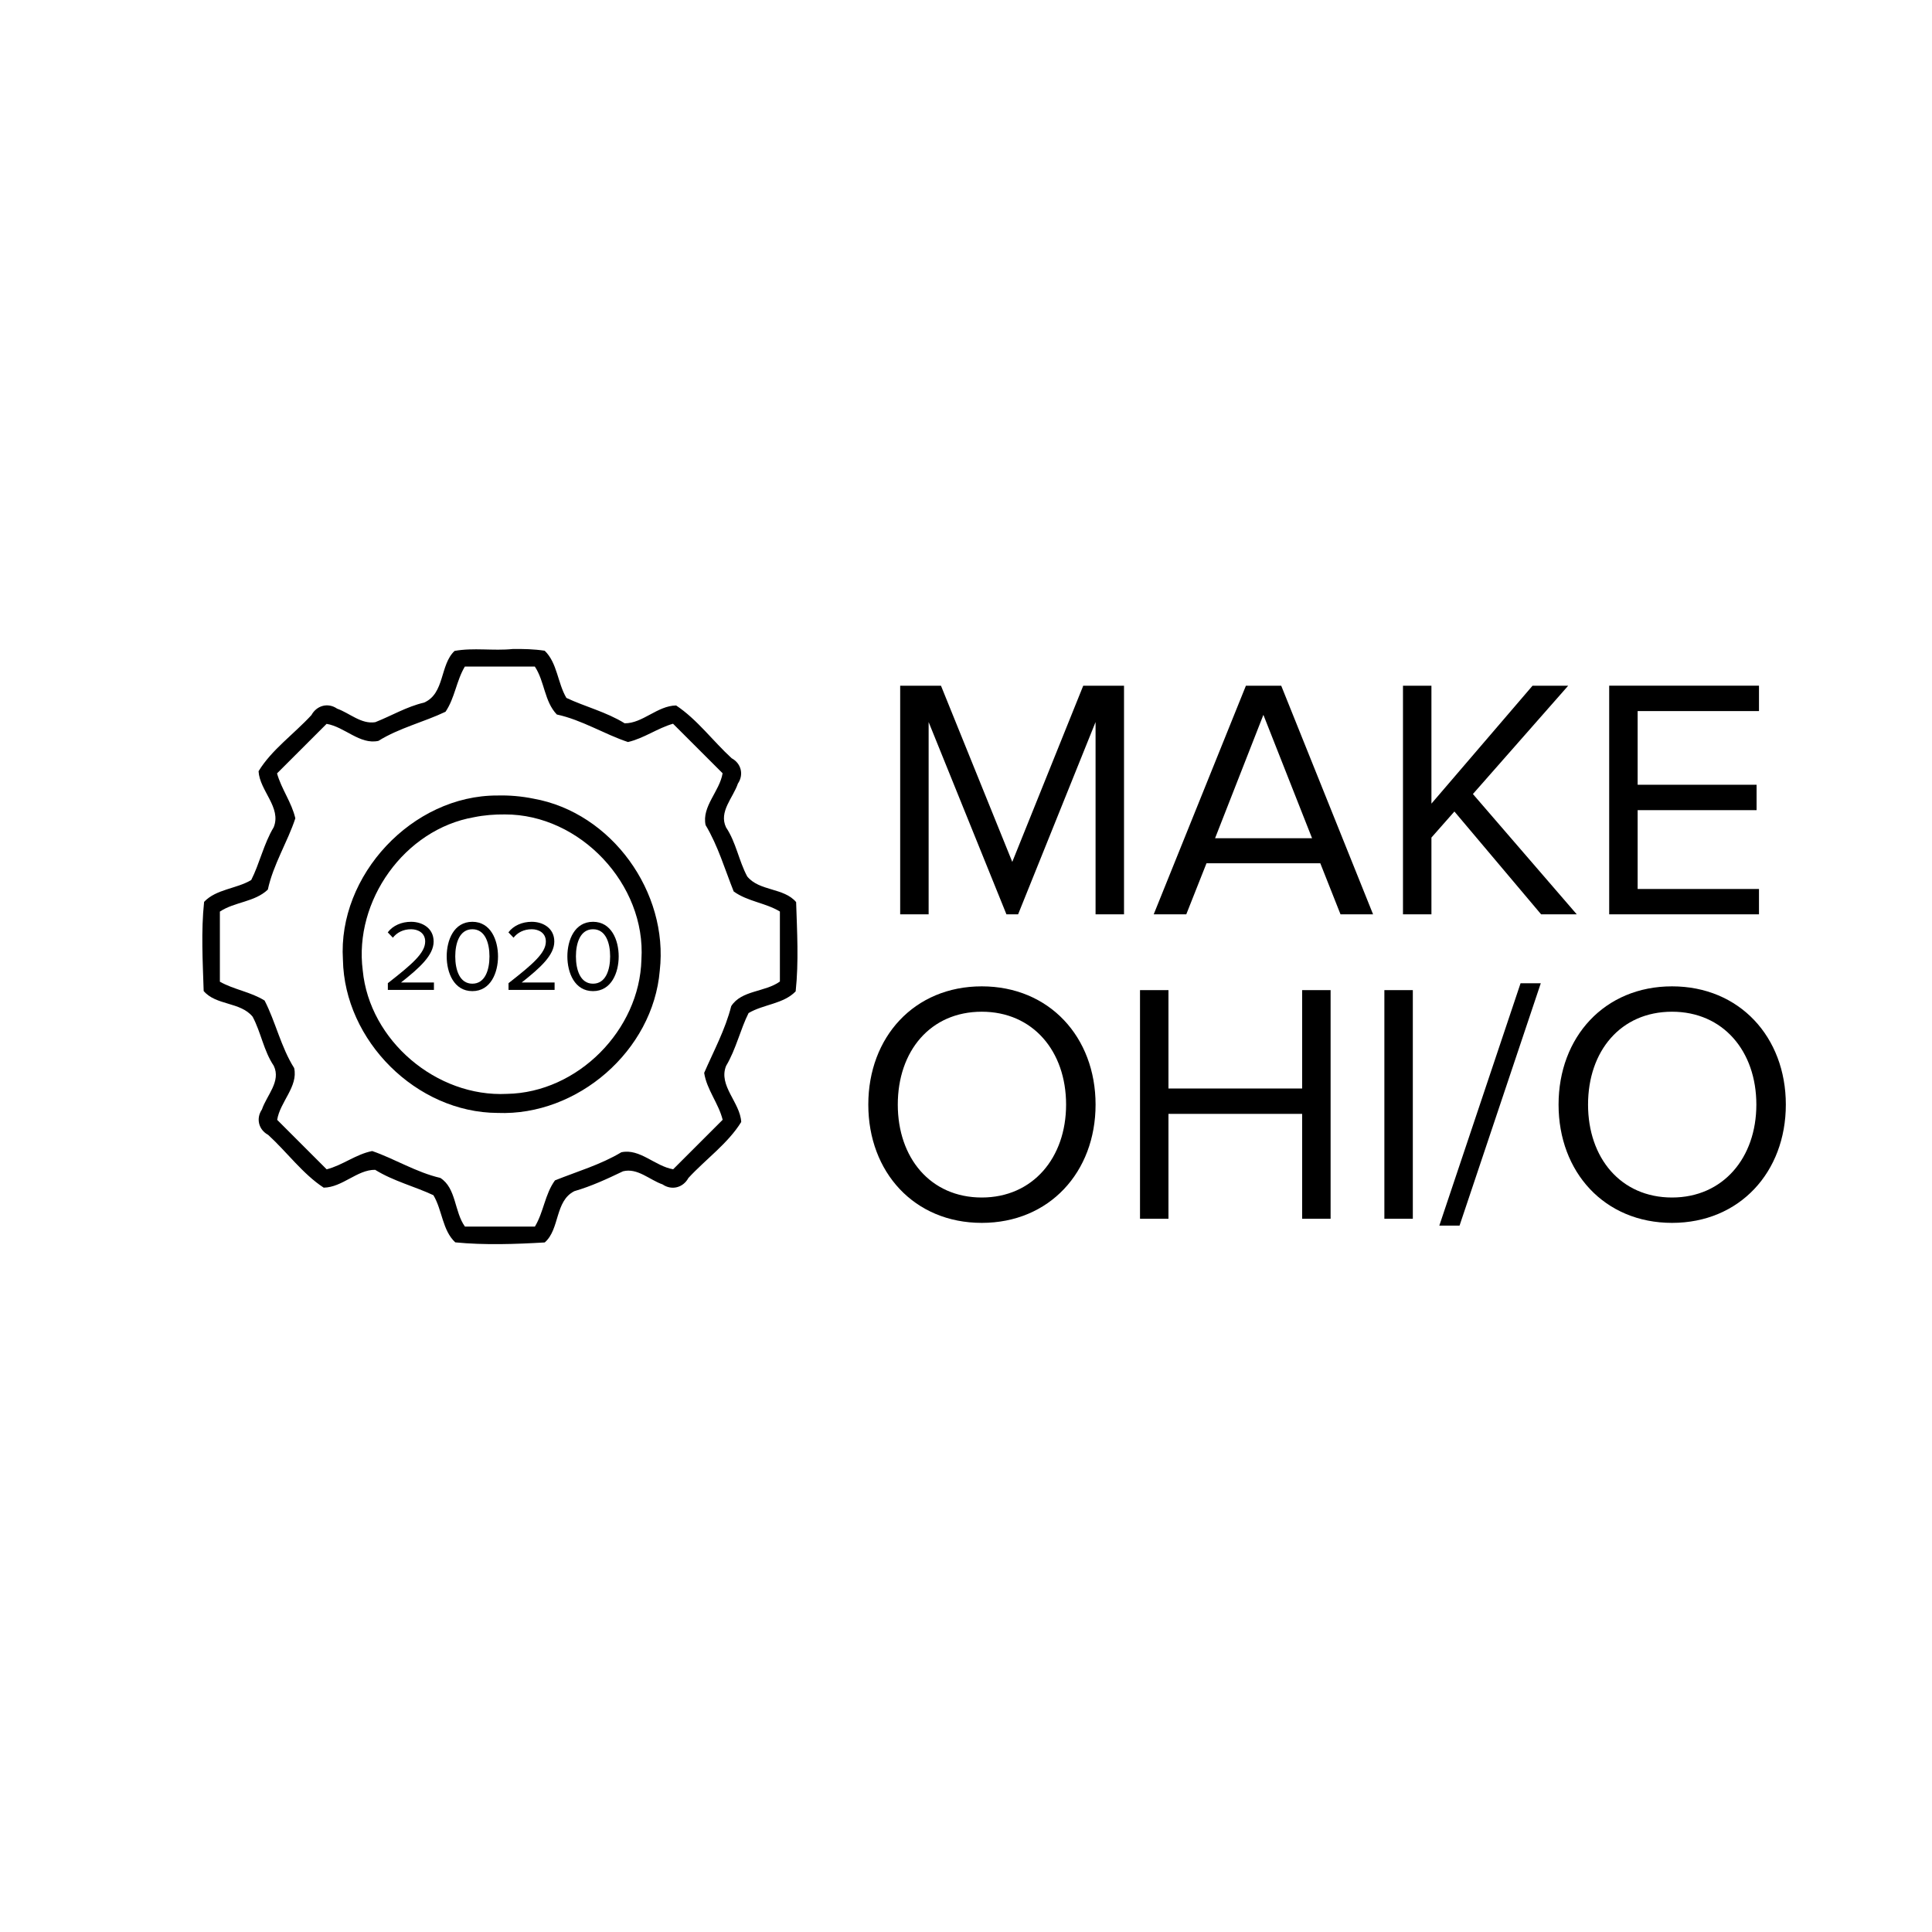 <?xml version="1.0" encoding="UTF-8" standalone="no"?>
<svg
   xmlns:dc="http://purl.org/dc/elements/1.1/"
   xmlns:cc="http://creativecommons.org/ns#"
   xmlns:rdf="http://www.w3.org/1999/02/22-rdf-syntax-ns#"
   xmlns:svg="http://www.w3.org/2000/svg"
   xmlns="http://www.w3.org/2000/svg"
   xmlns:sodipodi="http://sodipodi.sourceforge.net/DTD/sodipodi-0.dtd"
   xmlns:inkscape="http://www.inkscape.org/namespaces/inkscape"
   id="Capa_1"
   enable-background="new 0 0 551.13 551.13"
   height="512"
   viewBox="0 0 551.13 551.13"
   width="512"
   version="1.1"
   sodipodi:docname="makeohio.svg"
   inkscape:version="0.92.2 5c3e80d, 2017-08-06">
  <defs
     id="defs9" />
  <sodipodi:namedview
     pagecolor="#ffffff"
     bordercolor="#666666"
     borderopacity="1"
     objecttolerance="10"
     gridtolerance="10"
     guidetolerance="10"
     inkscape:pageopacity="0"
     inkscape:pageshadow="2"
     inkscape:window-width="1446"
     inkscape:window-height="860"
     id="namedview7"
     showgrid="false"
     inkscape:zoom="1.3037281"
     inkscape:cx="232.0098"
     inkscape:cy="238.50392"
     inkscape:window-x="0"
     inkscape:window-y="0"
     inkscape:window-maximized="0"
     inkscape:current-layer="Capa_1" />
  <path
     style="stroke-width:0.319"
     d="m 146.257,185.14 c -5.484,0.571 -11.246,-0.443 -16.582,0.545 -4.235,3.962 -2.758,12.189 -8.721,14.745 -4.929,1.146 -9.251,3.748 -13.899,5.58 -3.998,0.646 -7.3,-2.583 -10.883,-3.855 -2.611,-1.809 -5.834,-0.912 -7.335,1.837 -4.955,5.377 -11.424,9.956 -15.079,16.015 0.317,5.579 6.613,10.351 4.312,15.988 -2.814,4.661 -4.05,10.434 -6.408,15.052 -4.252,2.522 -10.004,2.578 -13.439,6.223 -0.893,8.425 -0.386,17.045 -0.123,25.435 3.527,4.153 10.475,3.051 13.963,7.322 2.396,4.488 3.144,9.701 6.028,14.003 2.149,4.456 -2.033,8.444 -3.366,12.452 -1.765,2.596 -0.947,5.794 1.774,7.26 5.345,4.883 9.894,11.174 15.84,15.054 5.349,-0.087 9.57,-5.148 14.677,-5.088 5.23,3.241 11.333,4.75 16.619,7.242 2.541,4.238 2.554,10.051 6.238,13.451 8.356,0.824 17.156,0.514 25.523,0.024 4.346,-3.782 2.841,-11.817 8.453,-14.632 4.833,-1.4 9.346,-3.497 13.87,-5.662 4.133,-1.051 7.595,2.467 11.279,3.735 2.613,1.791 5.862,0.955 7.374,-1.825 4.935,-5.355 11.272,-9.83 15.072,-15.981 -0.305,-5.592 -6.599,-10.364 -4.313,-16.011 2.81,-4.689 4.082,-10.442 6.408,-15.058 4.242,-2.515 9.968,-2.587 13.435,-6.192 0.903,-8.434 0.398,-17.067 0.131,-25.466 -3.515,-4.154 -10.467,-3.053 -13.954,-7.316 -2.407,-4.493 -3.177,-9.725 -6.037,-13.996 -2.142,-4.474 2.033,-8.47 3.381,-12.495 1.748,-2.585 0.924,-5.772 -1.78,-7.225 -5.347,-4.905 -9.854,-11.089 -15.843,-15.057 -5.34,0.071 -9.586,5.147 -14.683,5.086 -5.229,-3.242 -11.388,-4.763 -16.619,-7.243 -2.521,-4.252 -2.575,-9.976 -6.192,-13.457 -3.014,-0.465 -6.073,-0.528 -9.117,-0.491 z m -12.73,5.003 c 6.347,0 12.694,0 19.04,0 2.816,4.229 2.684,9.93 6.278,13.68 7.138,1.532 13.615,5.64 20.294,7.849 4.546,-1.048 8.384,-3.932 12.852,-5.22 4.714,4.711 9.427,9.424 14.143,14.134 -0.849,5.164 -5.989,9.472 -4.851,14.784 3.54,5.902 5.512,12.679 8.014,18.928 3.937,2.861 9.044,3.226 13.18,5.727 0,6.656 0,13.312 0,19.968 -4.233,3.065 -10.975,2.447 -13.887,7.028 -1.679,6.669 -5.035,12.858 -7.715,19.036 0.747,4.814 4.115,8.685 5.275,13.38 -4.706,4.705 -9.414,9.408 -14.12,14.113 -5.205,-0.885 -9.5,-5.997 -14.79,-4.848 -5.898,3.549 -12.684,5.506 -18.927,8.02 -2.881,3.964 -3.202,8.997 -5.723,13.175 -6.653,0 -13.306,0 -19.959,0 -3.05,-4.228 -2.454,-10.965 -7.013,-13.876 -6.826,-1.574 -13.054,-5.466 -19.441,-7.669 -4.637,0.901 -8.431,4.055 -12.991,5.215 -4.705,-4.704 -9.411,-9.407 -14.116,-14.112 0.819,-5.159 6.027,-9.488 4.842,-14.78 -3.763,-5.958 -5.313,-13.223 -8.431,-19.253 -3.943,-2.476 -8.713,-3.094 -12.757,-5.378 0,-6.666 0,-13.332 0,-19.997 4.231,-2.814 9.925,-2.692 13.681,-6.278 1.531,-7.149 5.657,-13.635 7.843,-20.328 -1.034,-4.54 -3.973,-8.345 -5.217,-12.819 4.713,-4.709 9.424,-9.42 14.135,-14.129 5.154,0.847 9.491,6.007 14.784,4.853 5.937,-3.696 13.053,-5.396 19.144,-8.31 2.657,-3.915 3.093,-8.846 5.513,-12.892 h 0.76 z"
     id="path2"
     inkscape:connector-curvature="0" />
  <path
     style="stroke-width:0.353"
     d="m 141.905,226.927 c -24.273,-0.079 -45.607,22.784 -44.08,46.849 0.419,23.1 20.962,43.612 44.132,43.704 22.788,0.897 44.328,-17.745 46.248,-40.577 2.569,-22.343 -13.71,-45.122 -36.053,-49.081 -3.368,-0.681 -6.812,-0.985 -10.247,-0.894 z m 2.114,5.402 c 21.454,-0.067 40.336,19.988 38.954,41.422 -0.511,20.081 -18.19,37.943 -38.358,38.292 -20.037,1.011 -39.217,-15.159 -41.139,-35.235 -2.558,-19.825 11.908,-40.254 31.761,-43.689 2.888,-0.592 5.837,-0.816 8.782,-0.79 z"
     id="path4"
     inkscape:connector-curvature="0" />
  <g
     aria-label="MAKE"
     style="font-style:normal;font-variant:normal;font-weight:normal;font-stretch:normal;font-size:38.027px;line-height:1.25;font-family:'Proxima Nova';-inkscape-font-specification:'Proxima Nova';text-align:center;letter-spacing:0px;word-spacing:0px;text-anchor:middle;fill:#000000;fill-opacity:1;stroke:none;stroke-width:1.019"
     id="text834">
    <path
       d="m 320.643,260.83 v -65.222 h -11.636 l -20.241,50.261 -20.339,-50.261 H 256.789 v 65.222 h 8.116 v -54.857 l 22.197,54.857 h 3.325 l 22.099,-54.857 v 54.857 z"
       style="font-size:97.785px;stroke-width:1.019"
       id="path895" />
    <path
       d="M 391.692,260.83 365.486,195.607 h -10.072 l -26.304,65.222 h 9.29 l 5.769,-14.57 h 32.464 l 5.769,14.57 z m -17.406,-21.708 h -27.673 l 13.788,-35.202 z"
       style="font-size:97.785px;stroke-width:1.019"
       id="path897" />
    <path
       d="m 449.796,260.83 -29.629,-34.322 27.184,-30.9 h -10.17 L 408.336,229.245 V 195.607 h -8.116 v 65.222 h 8.116 v -21.904 l 6.552,-7.432 24.739,29.335 z"
       style="font-size:97.785px;stroke-width:1.019"
       id="path899" />
    <path
       d="m 501.775,260.83 v -7.236 H 467.159 V 231.103 h 33.931 v -7.236 h -33.931 v -21.024 h 34.616 v -7.236 h -42.732 v 65.222 z"
       style="font-size:97.785px;stroke-width:1.019"
       id="path901" />
  </g>
  <g
     aria-label="OHI/O"
     style="font-style:normal;font-variant:normal;font-weight:normal;font-stretch:normal;font-size:38.027px;line-height:1.25;font-family:'Proxima Nova';-inkscape-font-specification:'Proxima Nova';text-align:center;letter-spacing:0px;word-spacing:0px;text-anchor:middle;fill:#000000;fill-opacity:1;stroke:none;stroke-width:1.019"
     id="text842">
    <path
       d="m 280.063,348.842 c 19.264,0 32.464,-14.472 32.464,-33.736 0,-19.264 -13.201,-33.736 -32.464,-33.736 -19.264,0 -32.367,14.472 -32.367,33.736 0,19.264 13.103,33.736 32.367,33.736 z m 0,-7.236 c -14.668,0 -23.957,-11.343 -23.957,-26.5 0,-15.254 9.29,-26.5 23.957,-26.5 14.57,0 24.055,11.245 24.055,26.5 0,15.157 -9.485,26.5 -24.055,26.5 z"
       style="font-size:97.785px;stroke-width:1.019"
       id="path884" />
    <path
       d="m 379.571,347.669 v -65.222 h -8.116 v 28.064 h -38.136 v -28.064 h -8.116 v 65.222 h 8.116 V 317.747 h 38.136 v 29.922 z"
       style="font-size:97.785px;stroke-width:1.019"
       id="path886" />
    <path
       d="m 403.028,347.669 v -65.222 h -8.116 v 65.222 z"
       style="font-size:97.785px;stroke-width:1.019"
       id="path888" />
    <path
       d="m 416.355,349.625 23.175,-69.134 h -5.769 l -23.175,69.134 z"
       style="font-size:97.785px;stroke-width:1.019"
       id="path890" />
    <path
       d="m 476.969,348.842 c 19.264,0 32.464,-14.472 32.464,-33.736 0,-19.264 -13.201,-33.736 -32.464,-33.736 -19.264,0 -32.367,14.472 -32.367,33.736 0,19.264 13.103,33.736 32.367,33.736 z m 0,-7.236 c -14.668,0 -23.957,-11.343 -23.957,-26.5 0,-15.254 9.29,-26.5 23.957,-26.5 14.57,0 24.055,11.245 24.055,26.5 0,15.157 -9.485,26.5 -24.055,26.5 z"
       style="font-size:97.785px;stroke-width:1.019"
       id="path892" />
  </g>
  <g
     aria-label="2020"
     style="font-style:normal;font-variant:normal;font-weight:normal;font-stretch:normal;font-size:40.187px;line-height:1.25;font-family:'Proxima Nova';-inkscape-font-specification:'Proxima Nova';text-align:center;letter-spacing:0px;word-spacing:0px;text-anchor:middle;fill:#000000;fill-opacity:1;stroke:none;stroke-width:1.076"
     id="text846">
    <path
       d="m 123.785,282.388 v -2.124 h -9.386 c 5.339,-4.22 9.3,-7.779 9.3,-11.683 0,-3.818 -3.244,-5.626 -6.43,-5.626 -2.698,0 -5.196,1.062 -6.659,3.014 l 1.464,1.521 c 1.119,-1.435 2.899,-2.411 5.196,-2.411 1.981,0 4.019,1.033 4.019,3.502 0,3.301 -3.76,6.487 -10.649,11.884 v 1.923 z"
       style="font-size:28.705px;stroke-width:1.076"
       id="path875" />
    <path
       d="m 134.747,282.733 c 5.224,0 7.32,-5.253 7.32,-9.903 0,-4.679 -2.095,-9.874 -7.32,-9.874 -5.253,0 -7.32,5.196 -7.32,9.874 0,4.65 2.067,9.903 7.32,9.903 z m 0,-2.124 c -3.646,0 -4.88,-3.961 -4.88,-7.779 0,-3.818 1.234,-7.75 4.88,-7.75 3.645,0 4.88,3.933 4.88,7.75 0,3.818 -1.234,7.779 -4.88,7.779 z"
       style="font-size:28.705px;stroke-width:1.076"
       id="path877" />
    <path
       d="m 158.208,282.388 v -2.124 h -9.386 c 5.339,-4.22 9.3,-7.779 9.3,-11.683 0,-3.818 -3.244,-5.626 -6.43,-5.626 -2.698,0 -5.196,1.062 -6.659,3.014 l 1.464,1.521 c 1.119,-1.435 2.899,-2.411 5.196,-2.411 1.981,0 4.019,1.033 4.019,3.502 0,3.301 -3.76,6.487 -10.649,11.884 v 1.923 z"
       style="font-size:28.705px;stroke-width:1.076"
       id="path879" />
    <path
       d="m 169.17,282.733 c 5.224,0 7.32,-5.253 7.32,-9.903 0,-4.679 -2.095,-9.874 -7.32,-9.874 -5.253,0 -7.32,5.196 -7.32,9.874 0,4.65 2.067,9.903 7.32,9.903 z m 0,-2.124 c -3.646,0 -4.88,-3.961 -4.88,-7.779 0,-3.818 1.234,-7.75 4.88,-7.75 3.645,0 4.88,3.933 4.88,7.75 0,3.818 -1.234,7.779 -4.88,7.779 z"
       style="font-size:28.705px;stroke-width:1.076"
       id="path881" />
  </g>
</svg>
